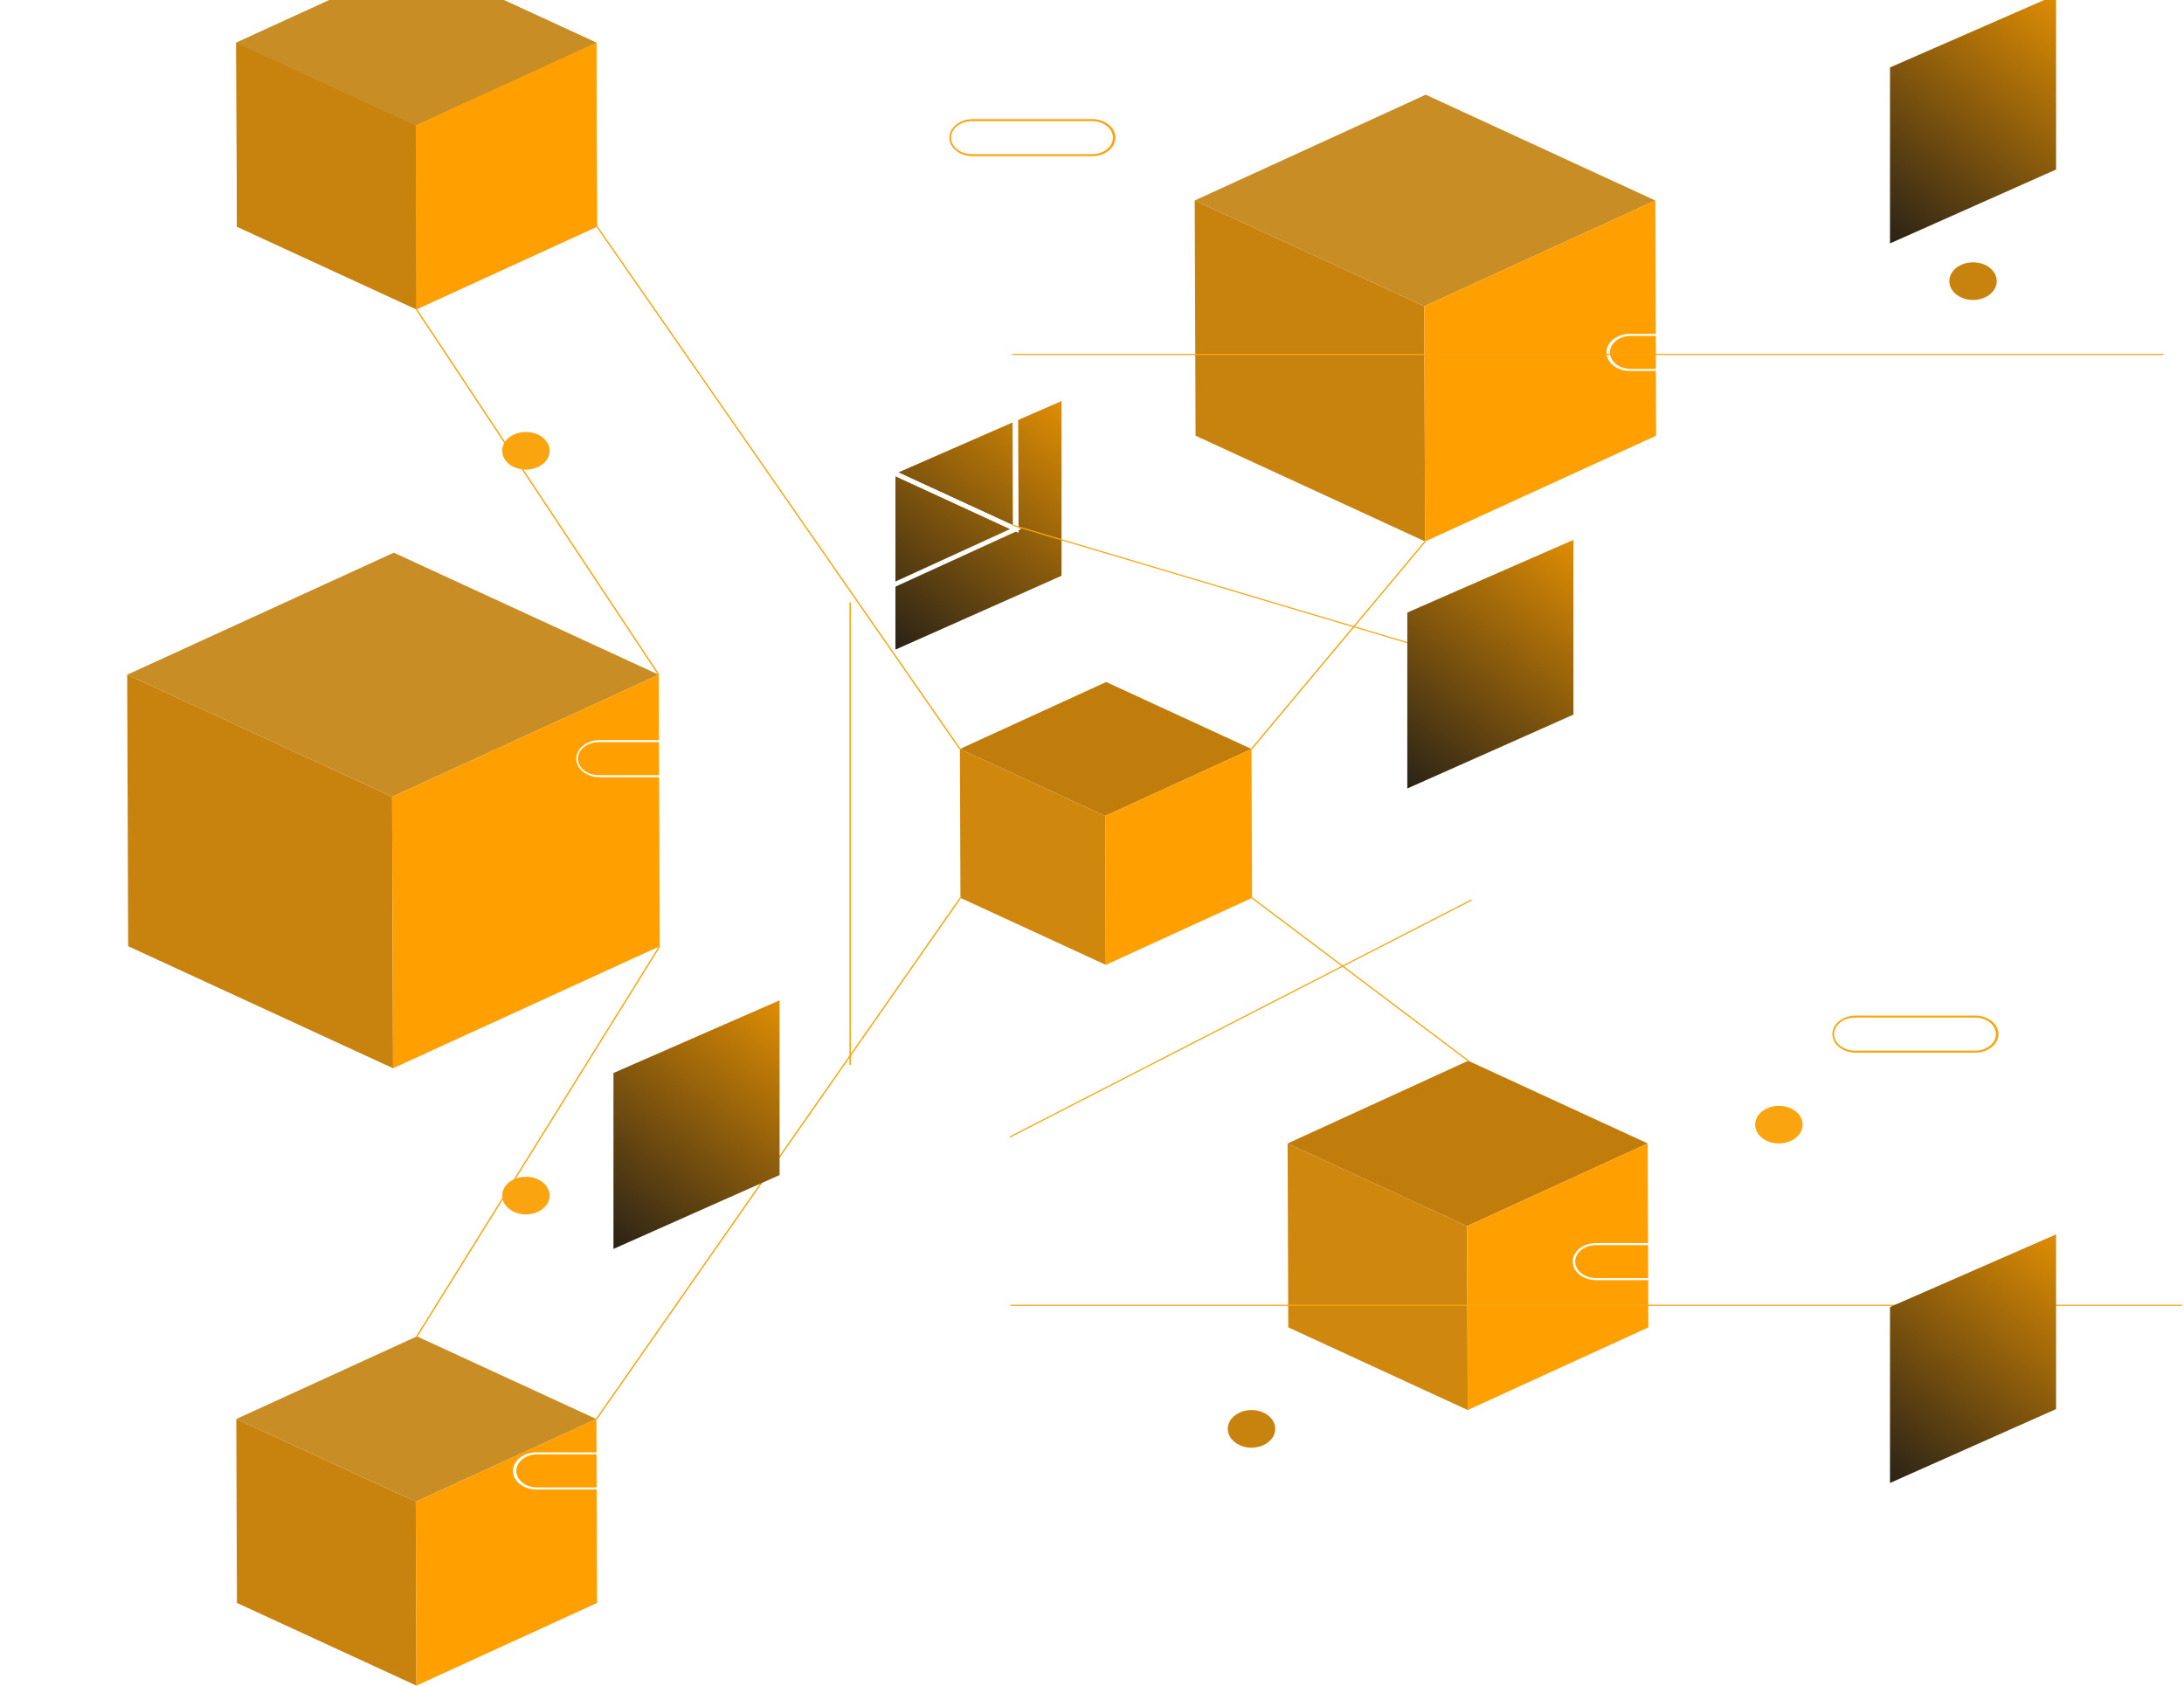 <svg width="601" height="464" viewBox="0 0 601 464" fill="none" xmlns="http://www.w3.org/2000/svg">
<g filter="url(#filter0_f_1022_376)">
<circle cx="79" cy="55" r="29" fill="white" fill-opacity="0.7"/>
</g>
<g filter="url(#filter1_f_1022_376)">
<circle cx="442" cy="114" r="29" fill="white" fill-opacity="0.7"/>
</g>
<g filter="url(#filter2_f_1022_376)">
<circle cx="408" cy="366" r="29" fill="white" fill-opacity="0.7"/>
</g>
<g filter="url(#filter3_f_1022_376)">
<circle cx="94" cy="431" r="29" fill="white" fill-opacity="0.7"/>
</g>
<path d="M403.967 246.284L466.281 217.765L528.2 246.292L466.383 274.585L465.875 274.811L403.967 246.284ZM466.231 219.579L407.882 246.292L465.854 272.997L524.203 246.284L466.231 219.579Z" fill="white"/>
<path d="M465.285 219.128L465.051 153.196L526.979 181.731L527.213 247.655L465.285 219.128ZM467.044 155.929L467.248 218.216L525.22 244.921L524.996 182.634L467.044 155.929Z" fill="white"/>
<path d="M404.719 182.175V181.715L467.034 153.196L467.268 218.66V219.12L404.953 247.647L404.719 182.175ZM465.061 155.913L406.703 182.626L406.926 244.921L465.285 218.208L465.061 155.913Z" fill="white"/>
<path d="M403.967 246.284L466.281 217.765L528.2 246.292L466.383 274.585L465.875 274.811L403.967 246.284ZM466.231 219.579L407.882 246.292L465.854 272.997L524.203 246.284L466.231 219.579Z" fill="white"/>
<path d="M465.285 219.128L465.051 153.196L526.979 181.731L527.213 247.655L465.285 219.128ZM467.044 155.929L467.248 218.216L525.22 244.921L524.996 182.634L467.044 155.929Z" fill="white"/>
<path d="M404.719 182.175V181.715L467.034 153.196L467.268 218.66V219.12L404.953 247.647L404.719 182.175ZM465.061 155.913L406.703 182.626L406.926 244.921L465.285 218.208L465.061 155.913Z" fill="white"/>
<path d="M187.202 145.592L234.251 124.056L281.035 145.6L234.343 166.959L233.966 167.137L187.202 145.592ZM234.241 125.435L190.182 145.592L233.915 165.75L277.974 145.592L234.241 125.435Z" fill="white"/>
<path d="M233.499 125.088L233.326 75.307L280.11 96.851L280.293 146.632L233.499 125.088ZM234.831 77.355L234.994 124.386L278.727 144.544L278.585 97.512L234.831 77.355Z" fill="white"/>
<path d="M187.772 97.19V96.851L234.821 75.315L234.994 124.741V125.088L187.945 146.624L187.772 97.19ZM233.326 77.355L189.267 97.512L189.44 144.544L233.498 124.386L233.326 77.355Z" fill="white"/>
<path d="M246.405 130.353V178.772L292.121 158.445V110.357L246.405 130.353Z" fill="url(#paint0_linear_1022_376)"/>
<path d="M187.202 145.592L234.251 124.056L281.035 145.6L234.343 166.959L233.966 167.137L187.202 145.592ZM234.241 125.435L190.182 145.592L233.915 165.75L277.974 145.592L234.241 125.435Z" fill="white"/>
<path d="M233.499 125.088L233.326 75.307L280.11 96.851L280.293 146.632L233.499 125.088ZM234.831 77.355L234.994 124.386L278.727 144.544L278.585 97.512L234.831 77.355Z" fill="white"/>
<path d="M187.772 97.19V96.851L234.821 75.315L234.994 124.741V125.088L187.945 146.624L187.772 97.19ZM233.326 77.355L189.267 97.512L189.44 144.544L233.498 124.386L233.326 77.355Z" fill="white"/>
<path d="M187.914 360.223L234.251 339.009L280.283 360.223L234.343 381.259L233.966 381.428L187.914 360.223ZM234.241 340.363L190.853 360.223L233.956 380.082L277.344 360.223L234.241 340.363Z" fill="white"/>
<path d="M233.509 340.025L233.326 291.026L279.378 312.24L279.551 361.263L233.509 340.025ZM234.821 293.034L234.983 339.348L278.076 359.207L277.913 312.893L234.821 293.034Z" fill="white"/>
<path d="M188.473 312.554V312.216L234.81 291.026L234.983 339.711V340.049L188.646 361.255L188.473 312.554ZM233.325 293.026L189.928 312.885L190.091 359.215L233.488 339.348L233.325 293.026Z" fill="white"/>
<path d="M187.914 360.223L234.251 339.009L280.283 360.223L234.343 381.259L233.966 381.428L187.914 360.223ZM234.241 340.363L190.853 360.223L233.956 380.082L277.344 360.223L234.241 340.363Z" fill="white"/>
<path d="M233.509 340.025L233.326 291.026L279.378 312.24L279.551 361.263L233.509 340.025ZM234.821 293.034L234.983 339.348L278.076 359.207L277.913 312.893L234.821 293.034Z" fill="white"/>
<path d="M188.473 312.554V312.216L234.81 291.026L234.983 339.711V340.049L188.646 361.255L188.473 312.554ZM233.325 293.026L189.928 312.885L190.091 359.215L233.488 339.348L233.325 293.026Z" fill="white"/>
<path d="M35 185.674L107.902 219.264L181.273 185.682L108.37 152.091L35 185.674Z" fill="#C98D25"/>
<path d="M35 185.674L35.264 260.386L108.167 293.977L107.902 219.265L35 185.674Z" fill="#C8830E"/>
<path d="M107.902 219.265L108.167 293.977L181.537 260.394L181.273 185.682L107.902 219.265Z" fill="#FFA000"/>
<path d="M65.023 11.746L114.412 34.508L164.115 11.754L114.727 -11L65.023 11.746Z" fill="#C98D25"/>
<path d="M65.023 11.746L65.196 62.366L114.584 85.12L114.412 34.508L65.023 11.746Z" fill="#C8830E"/>
<path d="M114.412 34.508L114.585 85.12L164.288 62.366L164.115 11.754L114.412 34.508Z" fill="#FFA000"/>
<path d="M65.023 11.746L114.412 34.508L164.115 11.754L114.727 -11L65.023 11.746Z" fill="#C98D25"/>
<path d="M65.023 11.746L65.196 62.366L114.584 85.12L114.412 34.508L65.023 11.746Z" fill="#C8830E"/>
<path d="M114.412 34.508L114.585 85.12L164.288 62.366L164.115 11.754L114.412 34.508Z" fill="#FFA000"/>
<path d="M65.023 390.5L114.412 413.253L164.115 390.508L114.727 367.754L65.023 390.5Z" fill="#C98D25"/>
<path d="M65.023 390.5L65.196 441.111L114.584 463.865L114.412 413.253L65.023 390.5Z" fill="#C8830E"/>
<path d="M114.412 413.253L114.585 463.865L164.288 441.119L164.115 390.507L114.412 413.253Z" fill="#FFA000"/>
<path d="M328.766 55.165L391.935 84.273L455.511 55.173L392.342 26.066L328.766 55.165Z" fill="#C98D25"/>
<path d="M328.766 55.166L329 119.904L392.169 149.003L391.935 84.273L328.766 55.166Z" fill="#C8830E"/>
<path d="M391.935 84.273L392.169 149.003L455.735 119.904L455.511 55.173L391.935 84.273Z" fill="#FFA000"/>
<path d="M264.152 206.106L304.143 224.538L344.398 206.114L304.397 187.682L264.152 206.106Z" fill="#C07D0C"/>
<path d="M264.152 206.106L264.295 247.09L304.295 265.522L304.143 224.538L264.152 206.106Z" fill="#CF870E"/>
<path d="M304.143 224.538L304.295 265.522L344.54 247.098L344.398 206.114L304.143 224.538Z" fill="#FFA000"/>
<path d="M354.324 314.667L403.712 337.42L453.416 314.667L404.028 291.913L354.324 314.667Z" fill="#C07D0C"/>
<path d="M354.324 314.667L354.507 365.278L403.895 388.032L403.712 337.42L354.324 314.667Z" fill="#CF870E"/>
<path d="M403.712 337.42L403.895 388.032L453.599 365.278L453.416 314.667L403.712 337.42Z" fill="#FFA000"/>
<path d="M442.076 96.98C442.078 95.627 442.758 94.33 443.964 93.374C445.171 92.417 446.807 91.879 448.514 91.876H481.578C482.446 91.849 483.311 91.961 484.123 92.205C484.935 92.45 485.676 92.822 486.302 93.299C486.928 93.776 487.426 94.348 487.767 94.981C488.107 95.615 488.282 96.296 488.282 96.984C488.282 97.673 488.107 98.354 487.767 98.987C487.426 99.621 486.928 100.193 486.302 100.67C485.676 101.147 484.935 101.519 484.123 101.763C483.311 102.008 482.446 102.12 481.578 102.092H448.514C446.805 102.09 445.168 101.551 443.961 100.592C442.754 99.634 442.076 98.335 442.076 96.98ZM448.514 92.441C447.035 92.49 445.638 92.99 444.615 93.837C443.591 94.684 443.019 95.811 443.019 96.984C443.019 98.157 443.591 99.285 444.615 100.132C445.638 100.978 447.035 101.478 448.514 101.528H481.578C482.351 101.554 483.123 101.455 483.846 101.239C484.57 101.022 485.231 100.691 485.789 100.267C486.348 99.843 486.792 99.333 487.096 98.769C487.399 98.205 487.556 97.598 487.556 96.984C487.556 96.371 487.399 95.764 487.096 95.2C486.792 94.636 486.348 94.126 485.789 93.702C485.231 93.277 484.57 92.947 483.846 92.73C483.123 92.513 482.351 92.415 481.578 92.441H448.514Z" fill="white"/>
<path d="M504.238 284.575C504.241 283.221 504.921 281.923 506.13 280.966C507.339 280.009 508.978 279.471 510.686 279.471H543.751C545.415 279.524 546.989 280.085 548.144 281.037C549.298 281.989 549.943 283.259 549.943 284.579C549.943 285.9 549.298 287.169 548.144 288.122C546.989 289.074 545.415 289.635 543.751 289.687H510.686C508.977 289.685 507.338 289.146 506.13 288.188C504.921 287.229 504.241 285.93 504.238 284.575ZM510.686 280.036C509.913 280.01 509.142 280.108 508.418 280.325C507.694 280.542 507.033 280.872 506.475 281.297C505.916 281.721 505.472 282.231 505.169 282.795C504.865 283.359 504.709 283.966 504.709 284.579C504.709 285.193 504.865 285.8 505.169 286.364C505.472 286.928 505.916 287.438 506.475 287.862C507.033 288.286 507.694 288.617 508.418 288.834C509.142 289.05 509.913 289.149 510.686 289.123H543.751C545.229 289.074 546.626 288.573 547.65 287.727C548.674 286.88 549.245 285.752 549.245 284.579C549.245 283.406 548.674 282.279 547.65 281.432C546.626 280.586 545.229 280.085 543.751 280.036H510.686Z" fill="#FAA50F"/>
<path d="M261.243 37.886C261.246 36.531 261.926 35.232 263.135 34.274C264.344 33.316 265.982 32.776 267.692 32.774H300.756C302.42 32.827 303.995 33.388 305.149 34.34C306.303 35.292 306.948 36.562 306.948 37.882C306.948 39.203 306.303 40.472 305.149 41.424C303.995 42.377 302.42 42.938 300.756 42.99H267.692C265.984 42.988 264.347 42.45 263.139 41.493C261.93 40.537 261.249 39.24 261.243 37.886ZM267.692 33.339C266.919 33.313 266.147 33.411 265.423 33.628C264.7 33.845 264.039 34.175 263.48 34.599C262.922 35.024 262.477 35.534 262.174 36.098C261.87 36.662 261.714 37.269 261.714 37.882C261.714 38.495 261.87 39.102 262.174 39.666C262.477 40.231 262.922 40.74 263.48 41.165C264.039 41.589 264.7 41.92 265.423 42.136C266.147 42.353 266.919 42.452 267.692 42.426H300.756C302.234 42.376 303.631 41.876 304.655 41.029C305.679 40.183 306.251 39.055 306.251 37.882C306.251 36.709 305.679 35.582 304.655 34.735C303.631 33.888 302.234 33.388 300.756 33.339H267.692Z" fill="#FAA50F"/>
<path d="M235.044 266.538C235.05 265.189 235.727 263.895 236.929 262.94C238.13 261.984 239.76 261.443 241.462 261.434H274.526C276.234 261.434 277.871 261.972 279.079 262.929C280.286 263.886 280.964 265.185 280.964 266.538C280.964 267.892 280.286 269.19 279.079 270.147C277.871 271.104 276.234 271.642 274.526 271.642H241.462C239.76 271.634 238.13 271.093 236.929 270.137C235.727 269.181 235.05 267.888 235.044 266.538ZM241.462 261.999C239.943 261.999 238.487 262.477 237.413 263.328C236.339 264.18 235.736 265.334 235.736 266.538C235.736 267.742 236.339 268.897 237.413 269.748C238.487 270.599 239.943 271.078 241.462 271.078H274.526C276.045 271.078 277.501 270.599 278.575 269.748C279.649 268.897 280.252 267.742 280.252 266.538C280.252 265.334 279.649 264.18 278.575 263.328C277.501 262.477 276.045 261.999 274.526 261.999H241.462Z" fill="white"/>
<path d="M432.77 347.185C432.772 345.832 433.451 344.535 434.658 343.578C435.865 342.621 437.501 342.083 439.207 342.081H472.272C473.979 342.081 475.617 342.619 476.824 343.576C478.032 344.533 478.71 345.831 478.71 347.185C478.71 348.538 478.032 349.837 476.824 350.794C475.617 351.751 473.979 352.289 472.272 352.289H439.207C437.501 352.287 435.865 351.748 434.658 350.792C433.451 349.835 432.772 348.538 432.77 347.185ZM439.207 342.645C437.689 342.645 436.232 343.124 435.159 343.975C434.085 344.826 433.481 345.981 433.481 347.185C433.481 348.389 434.085 349.543 435.159 350.395C436.232 351.246 437.689 351.724 439.207 351.724H472.272C473.791 351.724 475.247 351.246 476.321 350.395C477.395 349.543 477.998 348.389 477.998 347.185C477.998 345.981 477.395 344.826 476.321 343.975C475.247 343.124 473.791 342.645 472.272 342.645H439.207Z" fill="white"/>
<path d="M141.14 404.787C141.14 403.433 141.818 402.134 143.025 401.175C144.232 400.217 145.869 399.677 147.578 399.675H180.642C181.51 399.648 182.375 399.76 183.187 400.004C183.999 400.249 184.74 400.62 185.366 401.097C185.992 401.574 186.49 402.147 186.831 402.78C187.171 403.414 187.346 404.095 187.346 404.783C187.346 405.472 187.171 406.153 186.831 406.786C186.49 407.42 185.992 407.992 185.366 408.469C184.74 408.946 183.999 409.318 183.187 409.562C182.375 409.807 181.51 409.919 180.642 409.891H147.578C145.871 409.889 144.235 409.351 143.028 408.394C141.821 407.437 141.142 406.14 141.14 404.787ZM147.578 400.24C146.099 400.289 144.702 400.789 143.678 401.636C142.655 402.483 142.083 403.61 142.083 404.783C142.083 405.956 142.655 407.084 143.678 407.93C144.702 408.777 146.099 409.277 147.578 409.327H180.642C181.415 409.353 182.186 409.254 182.91 409.038C183.634 408.821 184.295 408.49 184.853 408.066C185.412 407.641 185.856 407.132 186.16 406.568C186.463 406.004 186.62 405.397 186.62 404.783C186.62 404.17 186.463 403.563 186.16 402.999C185.856 402.435 185.412 401.925 184.853 401.501C184.295 401.076 183.634 400.746 182.91 400.529C182.186 400.312 181.415 400.214 180.642 400.24H147.578Z" fill="white"/>
<path d="M158.562 208.783C158.562 207.427 159.241 206.127 160.45 205.168C161.66 204.209 163.3 203.671 165.01 203.671H198.074C199.739 203.723 201.313 204.284 202.467 205.236C203.622 206.189 204.266 207.458 204.266 208.779C204.266 210.099 203.622 211.369 202.467 212.321C201.313 213.273 199.739 213.834 198.074 213.887H165.01C163.301 213.887 161.663 213.349 160.454 212.392C159.245 211.435 158.564 210.137 158.562 208.783ZM165.01 204.235C164.237 204.209 163.465 204.308 162.742 204.524C162.018 204.741 161.357 205.072 160.799 205.496C160.24 205.92 159.796 206.43 159.492 206.994C159.189 207.558 159.032 208.165 159.032 208.779C159.032 209.392 159.189 209.999 159.492 210.563C159.796 211.127 160.24 211.637 160.799 212.061C161.357 212.486 162.018 212.816 162.742 213.033C163.465 213.25 164.237 213.348 165.01 213.322H198.074C199.552 213.273 200.949 212.772 201.973 211.926C202.997 211.079 203.569 209.952 203.569 208.779C203.569 207.606 202.997 206.478 201.973 205.631C200.949 204.785 199.552 204.284 198.074 204.235H165.01Z" fill="white"/>
<path d="M489.521 314.667C493.127 314.667 496.051 312.349 496.051 309.49C496.051 306.631 493.127 304.314 489.521 304.314C485.915 304.314 482.992 306.631 482.992 309.49C482.992 312.349 485.915 314.667 489.521 314.667Z" fill="#FAA50F"/>
<path d="M144.72 129.232C148.326 129.232 151.249 126.915 151.249 124.056C151.249 121.197 148.326 118.88 144.72 118.88C141.114 118.88 138.19 121.197 138.19 124.056C138.19 126.915 141.114 129.232 144.72 129.232Z" fill="#FAA50F"/>
<path d="M144.72 334.187C148.326 334.187 151.249 331.869 151.249 329.011C151.249 326.152 148.326 323.834 144.72 323.834C141.114 323.834 138.19 326.152 138.19 329.011C138.19 331.869 141.114 334.187 144.72 334.187Z" fill="#FAA50F"/>
<path d="M542.947 82.547C546.553 82.547 549.476 80.23 549.476 77.371C549.476 74.512 546.553 72.194 542.947 72.194C539.341 72.194 536.417 74.512 536.417 77.371C536.417 80.23 539.341 82.547 542.947 82.547Z" fill="#C8830E"/>
<path d="M344.398 398.385C348.004 398.385 350.927 396.068 350.927 393.209C350.927 390.35 348.004 388.032 344.398 388.032C340.791 388.032 337.868 390.35 337.868 393.209C337.868 396.068 340.791 398.385 344.398 398.385Z" fill="#C8830E"/>
<path d="M181.1 185.754L114.412 85.192L114.768 85.047L181.446 185.609L181.1 185.754Z" fill="#FAA50F"/>
<path d="M114.9 367.818L114.544 367.681L181.364 260.321L181.71 260.459L114.9 367.818Z" fill="#FAA50F"/>
<path d="M403.895 292.026L344.408 247.211L344.683 246.985L404.16 291.8L403.895 292.026Z" fill="#FAA50F"/>
<path d="M234.139 165.758H233.752V293.025H234.139V165.758Z" fill="#FAA50F"/>
<path d="M278.821 144.411L278.681 144.705L406.639 182.774L406.778 182.48L278.821 144.411Z" fill="#FAA50F"/>
<path d="M278.015 313.014L277.801 312.756L404.841 247.517L405.065 247.775L278.015 313.014Z" fill="#FAA50F"/>
<path d="M344.561 206.194L344.235 206.025L392.006 148.922L392.332 149.092L344.561 206.194Z" fill="#FAA50F"/>
<path d="M263.979 206.178L164.125 62.438L164.461 62.293L264.325 206.033L263.979 206.178Z" fill="#FAA50F"/>
<path d="M264.104 247.022L163.946 390.447L164.293 390.6L264.451 247.175L264.104 247.022Z" fill="#FAA50F"/>
<path d="M595.315 97.375H278.584V97.69H595.315V97.375Z" fill="#FAA50F"/>
<path d="M600.451 359.046H278.076V359.36H600.451V359.046Z" fill="#FAA50F"/>
<path d="M387.267 168.564V216.983L432.983 196.656V148.568L387.267 168.564Z" fill="url(#paint1_linear_1022_376)"/>
<path d="M520.094 359.683V408.101L565.8 387.766V339.686L520.094 359.683Z" fill="url(#paint2_linear_1022_376)"/>
<path d="M520.094 18.559V66.986L565.8 46.651V-1.429L520.094 18.559Z" fill="url(#paint3_linear_1022_376)"/>
<path d="M168.814 295.275V343.694L214.53 323.367V275.279L168.814 295.275Z" fill="url(#paint4_linear_1022_376)"/>
<defs>
<filter id="filter0_f_1022_376" x="0" y="-24" width="158" height="158" filterUnits="userSpaceOnUse" color-interpolation-filters="sRGB">
<feFlood flood-opacity="0" result="BackgroundImageFix"/>
<feBlend mode="normal" in="SourceGraphic" in2="BackgroundImageFix" result="shape"/>
<feGaussianBlur stdDeviation="25" result="effect1_foregroundBlur_1022_376"/>
</filter>
<filter id="filter1_f_1022_376" x="363" y="35" width="158" height="158" filterUnits="userSpaceOnUse" color-interpolation-filters="sRGB">
<feFlood flood-opacity="0" result="BackgroundImageFix"/>
<feBlend mode="normal" in="SourceGraphic" in2="BackgroundImageFix" result="shape"/>
<feGaussianBlur stdDeviation="25" result="effect1_foregroundBlur_1022_376"/>
</filter>
<filter id="filter2_f_1022_376" x="329" y="287" width="158" height="158" filterUnits="userSpaceOnUse" color-interpolation-filters="sRGB">
<feFlood flood-opacity="0" result="BackgroundImageFix"/>
<feBlend mode="normal" in="SourceGraphic" in2="BackgroundImageFix" result="shape"/>
<feGaussianBlur stdDeviation="25" result="effect1_foregroundBlur_1022_376"/>
</filter>
<filter id="filter3_f_1022_376" x="15" y="352" width="158" height="158" filterUnits="userSpaceOnUse" color-interpolation-filters="sRGB">
<feFlood flood-opacity="0" result="BackgroundImageFix"/>
<feBlend mode="normal" in="SourceGraphic" in2="BackgroundImageFix" result="shape"/>
<feGaussianBlur stdDeviation="25" result="effect1_foregroundBlur_1022_376"/>
</filter>
<linearGradient id="paint0_linear_1022_376" x1="230.264" y1="174.966" x2="295.035" y2="94.199" gradientUnits="userSpaceOnUse">
<stop stop-color="#1A1918"/>
<stop offset="1" stop-color="#FFA000"/>
</linearGradient>
<linearGradient id="paint1_linear_1022_376" x1="371.126" y1="213.177" x2="435.897" y2="132.41" gradientUnits="userSpaceOnUse">
<stop stop-color="#1A1918"/>
<stop offset="1" stop-color="#FFA000"/>
</linearGradient>
<linearGradient id="paint2_linear_1022_376" x1="503.957" y1="404.296" x2="568.731" y2="323.542" gradientUnits="userSpaceOnUse">
<stop stop-color="#1A1918"/>
<stop offset="1" stop-color="#FFA000"/>
</linearGradient>
<linearGradient id="paint3_linear_1022_376" x1="503.957" y1="63.18" x2="568.731" y2="-17.574" gradientUnits="userSpaceOnUse">
<stop stop-color="#1A1918"/>
<stop offset="1" stop-color="#FFA000"/>
</linearGradient>
<linearGradient id="paint4_linear_1022_376" x1="152.673" y1="339.888" x2="217.444" y2="259.12" gradientUnits="userSpaceOnUse">
<stop stop-color="#1A1918"/>
<stop offset="1" stop-color="#FFA000"/>
</linearGradient>
</defs>
</svg>

